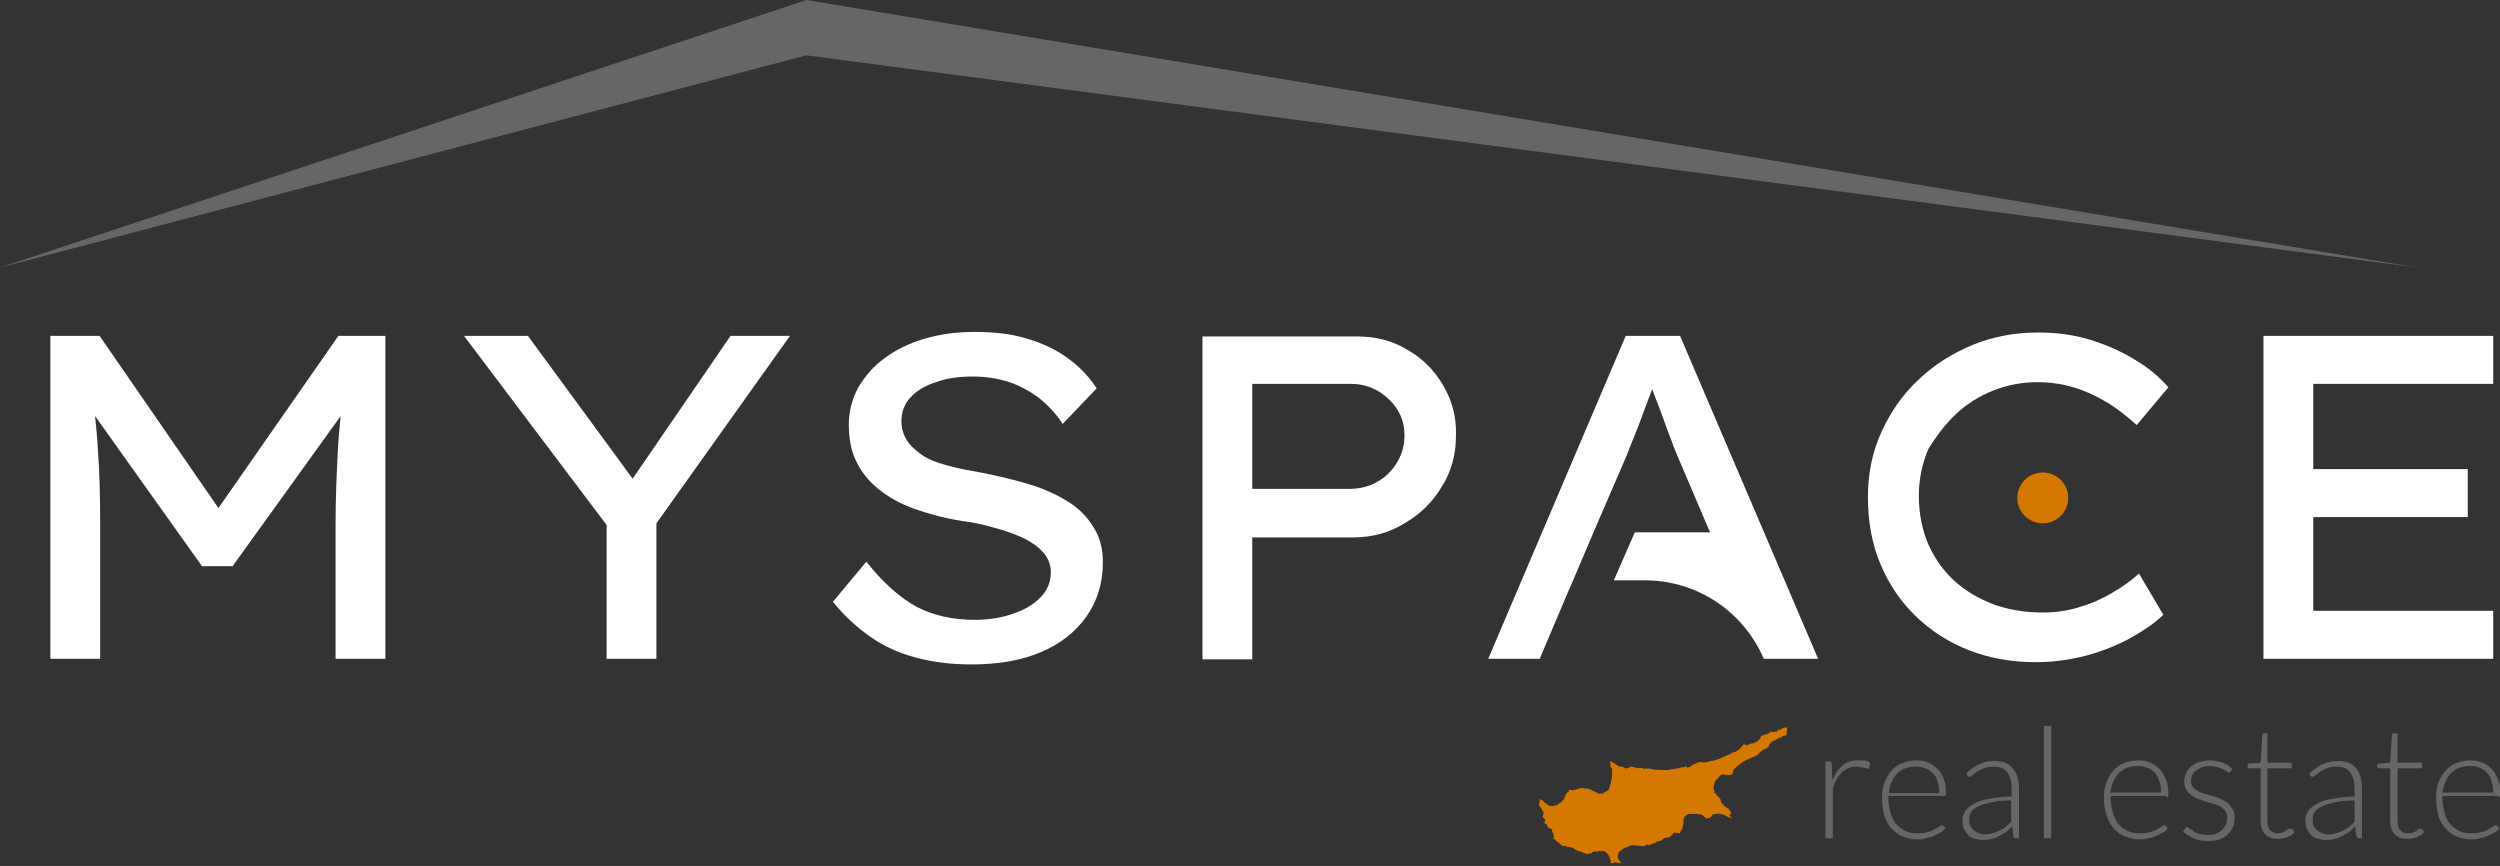 <svg width="332" height="115" viewBox="0 0 332 115" fill="none" xmlns="http://www.w3.org/2000/svg">
<rect x="0" y="0" width="332" height="115" fill="#333333" stroke="none"/>
<g clip-path="url(#clip0_333_165)">
<path d="M29.007 67.471L13.226 44.606H6.688V87.487H13.301V69.72C13.301 65.971 13.226 62.673 13 59.749C12.925 58.25 12.775 56.75 12.625 55.251L26.827 75.192H30.885L45.239 55.251C45.088 56.825 44.938 58.325 44.863 59.899C44.712 62.898 44.562 66.121 44.562 69.645V87.487H51.175V44.606H44.938L29.007 67.471Z" fill="white"/>
<path d="M97.015 44.606L84.014 63.572L70.112 44.606H61.621L80.558 69.72V87.487H87.171V69.495L104.905 44.606H97.015Z" fill="white"/>
<path d="M141.878 66.646C140.45 65.746 138.722 64.922 136.693 64.322C134.739 63.722 132.56 63.197 130.23 62.748C128.502 62.448 126.999 62.148 125.646 61.773C124.293 61.398 123.166 60.949 122.34 60.349C121.513 59.749 120.837 59.149 120.386 58.4C119.935 57.65 119.71 56.825 119.71 55.926C119.71 54.726 120.085 53.677 120.912 52.777C121.738 51.877 122.866 51.203 124.293 50.753C125.721 50.228 127.299 50.003 129.178 50.003C130.831 50.003 132.334 50.228 133.837 50.678C135.265 51.128 136.618 51.877 137.895 52.777C139.097 53.752 140.225 54.876 141.126 56.3L145.635 51.578C144.583 49.928 143.231 48.579 141.652 47.454C140.074 46.33 138.271 45.505 136.167 44.906C134.138 44.306 131.883 44.081 129.328 44.081C126.999 44.081 124.82 44.381 122.791 44.98C120.762 45.58 119.033 46.405 117.53 47.529C116.027 48.579 114.9 49.928 113.998 51.428C113.172 52.927 112.721 54.576 112.721 56.376C112.721 58.25 113.021 59.824 113.698 61.248C114.374 62.673 115.351 63.872 116.628 64.922C117.906 65.971 119.484 66.871 121.363 67.546C123.241 68.22 125.421 68.82 127.825 69.195C129.028 69.345 130.155 69.57 131.282 69.87C132.409 70.169 133.461 70.469 134.438 70.844C135.415 71.219 136.317 71.594 137.068 72.119C137.82 72.568 138.421 73.168 138.872 73.768C139.323 74.443 139.548 75.192 139.548 76.017C139.548 77.291 139.097 78.416 138.121 79.391C137.144 80.365 135.941 81.04 134.363 81.564C132.785 82.089 131.132 82.314 129.403 82.314C126.473 82.314 123.918 81.714 121.738 80.59C119.559 79.391 117.305 77.441 115.05 74.593L110.617 79.915C112.12 81.789 113.773 83.289 115.576 84.563C117.38 85.838 119.409 86.737 121.663 87.337C123.918 87.937 126.322 88.237 129.028 88.237C132.56 88.237 135.641 87.712 138.271 86.587C140.901 85.463 142.855 83.888 144.283 81.864C145.71 79.84 146.462 77.441 146.462 74.668C146.462 72.943 146.086 71.369 145.26 70.094C144.433 68.67 143.306 67.546 141.878 66.646Z" fill="white"/>
<path d="M191.625 51.128C190.423 49.104 188.845 47.529 186.816 46.405C184.862 45.205 182.607 44.681 180.203 44.681H159.688V87.562H166.3V71.369H179.677C182.156 71.369 184.486 70.769 186.515 69.495C188.619 68.295 190.272 66.646 191.475 64.622C192.752 62.598 193.353 60.349 193.353 57.8C193.429 55.326 192.827 53.152 191.625 51.128ZM185.538 61.398C184.862 62.523 183.96 63.422 182.833 64.022C181.781 64.622 180.503 64.922 179.226 64.922H166.3V50.978H179.376C180.654 50.978 181.856 51.278 182.908 51.877C183.96 52.477 184.862 53.302 185.538 54.351C186.214 55.401 186.515 56.525 186.515 57.8C186.515 59.074 186.214 60.274 185.538 61.398Z" fill="white"/>
<path d="M223.112 44.606H215.897L197.637 87.487H204.475L208.157 78.791L208.909 77.067L211.614 70.694L216.048 60.424C216.348 59.674 216.649 58.849 217.025 57.95C217.4 57.05 217.776 56.076 218.152 55.026C218.528 53.977 218.903 53.002 219.279 52.027C219.354 51.877 219.354 51.803 219.429 51.653V51.727C219.805 52.702 220.181 53.752 220.632 54.876C221.007 56.001 221.383 56.975 221.759 57.95C222.135 58.924 222.36 59.599 222.586 60.124L227.094 70.694H217.1L214.319 77.067H218.452C225.366 77.067 231.528 81.19 234.233 87.487H241.447L223.112 44.606Z" fill="white"/>
<path d="M259.708 55.026C261.136 53.677 262.789 52.627 264.668 51.877C266.547 51.128 268.501 50.753 270.53 50.753C272.183 50.753 273.836 50.978 275.339 51.428C276.842 51.877 278.345 52.552 279.697 53.377C281.125 54.201 282.403 55.251 283.755 56.45L287.964 51.428C286.836 50.153 285.409 48.879 283.605 47.829C281.802 46.705 279.773 45.805 277.593 45.13C275.414 44.456 273.085 44.156 270.68 44.156C267.599 44.156 264.743 44.681 261.963 45.805C259.257 46.93 256.853 48.429 254.749 50.453C252.645 52.402 251.066 54.726 249.864 57.35C248.662 59.974 248.061 62.823 248.061 65.971C248.061 69.27 248.587 72.194 249.714 74.892C250.841 77.591 252.419 79.915 254.448 81.864C256.477 83.814 258.807 85.313 261.512 86.362C264.217 87.412 267.148 87.937 270.304 87.937C272.634 87.937 274.888 87.637 277.142 87.037C279.322 86.437 281.351 85.613 283.079 84.638C284.807 83.664 286.235 82.689 287.287 81.639L284.056 76.167C283.004 77.141 281.802 77.966 280.524 78.716C279.247 79.465 277.819 80.14 276.241 80.59C274.663 81.115 273.009 81.34 271.206 81.34C268.876 81.34 266.772 80.965 264.818 80.29C262.865 79.54 261.136 78.566 259.633 77.216C258.13 75.867 257.003 74.293 256.101 72.344C255.275 70.394 254.824 68.295 254.824 65.821C254.824 63.572 255.275 61.548 256.101 59.599C257.078 58.025 258.281 56.375 259.708 55.026Z" fill="white"/>
<path d="M331.098 50.978V44.606H300.588V87.487H331.098V81.115H307.201V68.67H327.716V62.298H307.201V50.978H331.098Z" fill="white"/>
<path d="M246.708 100.981C245.881 100.981 245.205 101.206 244.679 101.656C244.153 102.106 243.702 102.78 243.326 103.605L243.251 101.431C243.251 101.281 243.251 101.206 243.176 101.206C243.101 101.131 243.025 101.131 242.95 101.131H242.424V111.327H243.401V104.654C243.702 103.755 244.078 103.08 244.604 102.555C245.13 102.106 245.731 101.806 246.482 101.806C246.708 101.806 246.858 101.806 247.083 101.881C247.234 101.881 247.384 101.956 247.534 101.956C247.685 101.956 247.76 102.031 247.835 102.031C247.91 102.031 247.985 102.106 247.985 102.106C248.135 102.106 248.135 102.031 248.211 101.956L248.361 101.281C248.135 101.131 247.91 101.056 247.609 100.981C247.309 100.981 247.008 100.981 246.708 100.981Z" fill="#666666"/>
<path d="M257.379 102.181C257.003 101.806 256.627 101.506 256.101 101.281C255.575 101.056 255.049 100.981 254.523 100.981C253.771 100.981 253.17 101.131 252.569 101.356C251.968 101.581 251.517 101.956 251.141 102.405C250.766 102.855 250.465 103.38 250.24 103.98C250.014 104.58 249.939 105.254 249.939 106.004C249.939 106.904 250.089 107.653 250.24 108.328C250.465 109.003 250.766 109.602 251.216 110.052C251.667 110.502 252.118 110.877 252.719 111.102C253.321 111.327 253.922 111.477 254.598 111.477C254.974 111.477 255.35 111.477 255.725 111.327C256.101 111.252 256.477 111.177 256.777 111.027C257.078 110.877 257.379 110.727 257.679 110.577C257.98 110.427 258.205 110.202 258.355 109.977L258.055 109.677C257.98 109.602 257.905 109.602 257.829 109.602C257.754 109.602 257.679 109.677 257.529 109.752C257.379 109.902 257.153 109.977 256.928 110.127C256.702 110.277 256.326 110.427 255.951 110.502C255.575 110.652 255.124 110.652 254.598 110.652C253.997 110.652 253.471 110.577 253.02 110.352C252.569 110.127 252.193 109.827 251.818 109.452C251.517 109.078 251.216 108.553 251.066 107.953C250.916 107.353 250.766 106.679 250.766 105.929V105.704H258.13C258.205 105.704 258.28 105.704 258.355 105.629C258.431 105.554 258.431 105.479 258.431 105.329C258.431 104.58 258.355 103.98 258.13 103.455C257.98 103.005 257.754 102.555 257.379 102.181ZM250.841 105.254C250.916 104.729 250.991 104.205 251.216 103.83C251.367 103.38 251.667 103.005 251.968 102.705C252.269 102.405 252.644 102.181 253.02 102.031C253.471 101.881 253.922 101.806 254.448 101.806C254.899 101.806 255.35 101.881 255.725 102.031C256.101 102.181 256.402 102.405 256.702 102.705C257.003 103.005 257.228 103.38 257.303 103.83C257.454 104.28 257.529 104.729 257.529 105.329H250.841V105.254Z" fill="#666666"/>
<path d="M267.298 102.031C266.997 101.731 266.697 101.431 266.246 101.281C265.795 101.131 265.344 101.056 264.818 101.056C264.067 101.056 263.39 101.206 262.789 101.506C262.188 101.806 261.662 102.181 261.136 102.705L261.286 103.005C261.361 103.155 261.436 103.155 261.587 103.155C261.662 103.155 261.812 103.08 261.963 102.93C262.113 102.78 262.338 102.63 262.564 102.48C262.789 102.33 263.09 102.181 263.465 102.031C263.841 101.881 264.217 101.806 264.743 101.806C265.57 101.806 266.171 102.031 266.547 102.555C266.922 103.08 267.148 103.755 267.148 104.729V105.779C266.02 105.779 264.968 105.929 264.142 106.079C263.315 106.229 262.639 106.454 262.113 106.754C261.587 107.053 261.211 107.353 260.986 107.728C260.76 108.103 260.61 108.478 260.61 108.928C260.61 109.377 260.685 109.752 260.835 110.127C260.986 110.427 261.211 110.727 261.436 110.952C261.662 111.177 261.963 111.327 262.338 111.402C262.639 111.477 263.015 111.551 263.39 111.551C263.841 111.551 264.217 111.477 264.518 111.402C264.893 111.327 265.194 111.177 265.494 111.027C265.795 110.877 266.096 110.652 266.396 110.502C266.697 110.277 266.922 110.052 267.223 109.752L267.373 111.027C267.448 111.252 267.523 111.327 267.749 111.327H268.125V104.654C268.125 104.055 268.049 103.605 267.899 103.08C267.749 102.705 267.523 102.33 267.298 102.031ZM267.148 109.078C266.922 109.302 266.697 109.527 266.396 109.752C266.171 109.977 265.87 110.127 265.57 110.277C265.269 110.427 264.968 110.577 264.668 110.652C264.367 110.727 263.992 110.802 263.541 110.802C263.24 110.802 263.015 110.727 262.789 110.652C262.564 110.577 262.338 110.427 262.113 110.277C261.963 110.127 261.812 109.902 261.662 109.677C261.512 109.452 261.512 109.153 261.512 108.778C261.512 108.403 261.587 108.103 261.812 107.803C262.038 107.503 262.338 107.278 262.789 107.053C263.24 106.829 263.841 106.679 264.518 106.529C265.194 106.379 266.096 106.304 267.073 106.304V109.078H267.148Z" fill="#666666"/>
<path d="M272.408 96.408H271.431V111.327H272.408V96.408Z" fill="#666666"/>
<path d="M287.663 105.854C287.738 105.854 287.813 105.854 287.888 105.779C287.963 105.704 287.963 105.629 287.963 105.479C287.963 104.729 287.888 104.13 287.663 103.605C287.437 103.08 287.212 102.555 286.836 102.181C286.46 101.806 286.085 101.506 285.559 101.281C285.033 101.056 284.506 100.981 283.98 100.981C283.229 100.981 282.628 101.131 282.027 101.356C281.425 101.581 280.975 101.956 280.599 102.405C280.223 102.855 279.923 103.38 279.697 103.98C279.472 104.58 279.396 105.254 279.396 106.004C279.396 106.904 279.547 107.653 279.772 108.328C279.998 109.003 280.298 109.602 280.749 110.052C281.125 110.502 281.651 110.877 282.252 111.102C282.853 111.327 283.454 111.477 284.131 111.477C284.507 111.477 284.882 111.477 285.258 111.327C285.634 111.252 286.009 111.177 286.31 111.027C286.611 110.877 286.911 110.727 287.212 110.577C287.512 110.427 287.738 110.202 287.888 109.977L287.588 109.677C287.512 109.602 287.437 109.602 287.362 109.602C287.287 109.602 287.212 109.677 287.062 109.752C286.911 109.902 286.686 109.977 286.46 110.127C286.235 110.277 285.859 110.427 285.483 110.502C285.108 110.652 284.657 110.652 284.131 110.652C283.53 110.652 283.004 110.577 282.553 110.352C282.102 110.127 281.726 109.827 281.35 109.452C281.05 109.078 280.749 108.553 280.599 107.953C280.449 107.353 280.298 106.679 280.298 105.929V105.704H287.663V105.854ZM280.674 103.755C280.899 103.305 281.125 102.93 281.425 102.63C281.726 102.33 282.102 102.106 282.478 101.956C282.928 101.806 283.379 101.731 283.905 101.731C284.356 101.731 284.807 101.806 285.183 101.956C285.559 102.106 285.934 102.33 286.16 102.63C286.46 102.93 286.611 103.305 286.761 103.755C286.911 104.205 286.986 104.654 286.986 105.254H280.223C280.373 104.729 280.449 104.205 280.674 103.755Z" fill="#666666"/>
<path d="M295.779 106.604C295.478 106.379 295.178 106.229 294.877 106.079C294.501 105.929 294.201 105.854 293.825 105.704C293.449 105.629 293.149 105.479 292.773 105.404C292.397 105.329 292.097 105.179 291.871 105.029C291.571 104.879 291.42 104.729 291.195 104.505C291.045 104.28 290.97 104.055 290.97 103.68C290.97 103.455 291.045 103.155 291.12 102.93C291.27 102.705 291.42 102.48 291.646 102.33C291.871 102.181 292.097 102.031 292.397 101.881C292.698 101.806 293.074 101.731 293.449 101.731C293.825 101.731 294.201 101.806 294.501 101.881C294.802 101.956 295.027 102.031 295.253 102.181C295.478 102.256 295.629 102.405 295.704 102.48C295.854 102.555 295.929 102.63 296.004 102.63C296.08 102.63 296.155 102.555 296.23 102.48L296.455 102.106C296.08 101.731 295.629 101.431 295.103 101.281C294.652 101.131 294.051 100.981 293.449 100.981C292.923 100.981 292.472 101.056 292.022 101.206C291.571 101.356 291.27 101.581 290.97 101.806C290.669 102.031 290.444 102.33 290.293 102.705C290.143 103.005 290.068 103.38 290.068 103.755C290.068 104.205 290.143 104.505 290.293 104.804C290.444 105.104 290.669 105.329 290.97 105.554C291.27 105.779 291.571 105.929 291.871 106.079C292.247 106.229 292.548 106.304 292.923 106.454C293.299 106.529 293.6 106.679 293.975 106.754C294.351 106.829 294.652 106.978 294.877 107.128C295.178 107.278 295.328 107.503 295.554 107.728C295.704 107.953 295.779 108.253 295.779 108.553C295.779 108.853 295.704 109.153 295.629 109.452C295.478 109.752 295.328 109.977 295.103 110.202C294.877 110.427 294.577 110.577 294.276 110.727C293.975 110.877 293.6 110.877 293.149 110.877C292.698 110.877 292.322 110.802 292.022 110.727C291.721 110.652 291.42 110.502 291.27 110.352C291.045 110.202 290.894 110.127 290.744 109.977C290.594 109.902 290.519 109.827 290.444 109.827C290.368 109.827 290.293 109.827 290.293 109.902C290.218 109.902 290.218 109.977 290.143 110.052L289.917 110.427C290.293 110.802 290.819 111.102 291.345 111.327C291.871 111.551 292.473 111.701 293.224 111.701C293.825 111.701 294.276 111.626 294.727 111.477C295.178 111.327 295.554 111.102 295.854 110.802C296.155 110.502 296.38 110.202 296.53 109.827C296.681 109.452 296.756 109.003 296.756 108.553C296.756 108.178 296.681 107.803 296.53 107.503C296.23 107.053 296.08 106.829 295.779 106.604Z" fill="#666666"/>
<path d="M304.045 110.052C303.97 110.052 303.894 110.052 303.819 110.127C303.744 110.202 303.594 110.277 303.519 110.352C303.368 110.427 303.218 110.502 303.068 110.577C302.918 110.652 302.692 110.652 302.467 110.652C302.241 110.652 302.091 110.652 301.941 110.577C301.79 110.502 301.64 110.427 301.49 110.277C301.339 110.127 301.264 109.977 301.189 109.752C301.114 109.527 301.114 109.303 301.114 109.003V102.031H304.345V101.281H301.114V97.383H300.663C300.588 97.383 300.513 97.383 300.513 97.458C300.438 97.533 300.438 97.533 300.438 97.608L300.212 101.281L298.484 101.431V101.806C298.484 101.881 298.484 101.956 298.559 101.956C298.634 102.031 298.634 102.031 298.709 102.031H300.212V109.003C300.212 109.827 300.438 110.427 300.813 110.802C301.189 111.177 301.715 111.402 302.467 111.402C302.918 111.402 303.293 111.327 303.744 111.177C304.12 111.027 304.496 110.802 304.721 110.502L304.421 110.052C304.12 110.127 304.045 110.052 304.045 110.052Z" fill="#666666"/>
<path d="M312.912 102.031C312.612 101.731 312.311 101.431 311.86 101.281C311.409 101.131 310.958 101.056 310.432 101.056C309.681 101.056 309.005 101.206 308.403 101.506C307.802 101.806 307.276 102.181 306.675 102.705L306.825 103.005C306.9 103.155 306.976 103.155 307.126 103.155C307.201 103.155 307.351 103.08 307.502 102.93C307.652 102.78 307.877 102.63 308.103 102.48C308.328 102.33 308.629 102.181 309.005 102.031C309.38 101.881 309.756 101.806 310.282 101.806C311.109 101.806 311.71 102.031 312.086 102.555C312.461 103.08 312.687 103.755 312.687 104.729V105.779C311.56 105.779 310.507 105.929 309.681 106.079C308.854 106.229 308.178 106.454 307.652 106.754C307.126 107.053 306.75 107.353 306.525 107.728C306.299 108.103 306.149 108.478 306.149 108.928C306.149 109.377 306.224 109.752 306.374 110.127C306.525 110.427 306.75 110.727 306.976 110.952C307.201 111.177 307.502 111.327 307.877 111.402C308.178 111.477 308.554 111.551 308.929 111.551C309.38 111.551 309.756 111.477 310.057 111.402C310.432 111.327 310.733 111.177 311.033 111.027C311.334 110.877 311.635 110.652 311.935 110.502C312.236 110.277 312.461 110.052 312.762 109.752L312.912 111.027C312.987 111.252 313.062 111.327 313.288 111.327H313.664V104.654C313.664 104.055 313.589 103.605 313.438 103.08C313.363 102.705 313.138 102.33 312.912 102.031ZM312.762 109.078C312.536 109.302 312.311 109.527 312.01 109.752C311.785 109.977 311.484 110.127 311.184 110.277C310.883 110.427 310.583 110.577 310.282 110.652C309.981 110.727 309.606 110.802 309.155 110.802C308.854 110.802 308.629 110.727 308.403 110.652C308.178 110.577 307.952 110.427 307.727 110.277C307.577 110.127 307.426 109.902 307.276 109.677C307.126 109.452 307.126 109.153 307.126 108.778C307.126 108.403 307.201 108.103 307.426 107.803C307.652 107.503 307.952 107.278 308.403 107.053C308.854 106.829 309.455 106.679 310.132 106.529C310.808 106.379 311.71 106.304 312.687 106.304V109.078H312.762Z" fill="#666666"/>
<path d="M321.404 110.052C321.329 110.052 321.254 110.052 321.179 110.127C321.103 110.202 320.953 110.277 320.878 110.352C320.728 110.427 320.577 110.502 320.427 110.577C320.277 110.652 320.051 110.652 319.751 110.652C319.525 110.652 319.375 110.652 319.225 110.577C319.074 110.502 318.924 110.427 318.774 110.277C318.624 110.127 318.548 109.977 318.473 109.752C318.398 109.527 318.398 109.303 318.398 109.003V102.031H321.629V101.281H318.398V97.383H317.872C317.797 97.383 317.722 97.383 317.722 97.458C317.647 97.533 317.647 97.533 317.647 97.608L317.421 101.281L315.693 101.431V101.806C315.693 101.881 315.693 101.956 315.768 101.956C315.843 102.031 315.843 102.031 315.918 102.031H317.421V109.003C317.421 109.827 317.647 110.427 318.022 110.802C318.398 111.177 318.924 111.402 319.676 111.402C320.127 111.402 320.502 111.327 320.953 111.177C321.329 111.027 321.705 110.802 321.93 110.502L321.629 110.052C321.479 110.127 321.479 110.052 321.404 110.052Z" fill="#666666"/>
<path d="M331.774 105.854C331.85 105.854 331.925 105.854 332 105.779C332.075 105.704 332.075 105.629 332.075 105.479C332.075 104.729 332 104.13 331.774 103.605C331.549 103.08 331.324 102.555 330.948 102.181C330.572 101.806 330.196 101.506 329.67 101.281C329.144 101.056 328.618 100.981 328.092 100.981C327.341 100.981 326.74 101.131 326.138 101.356C325.537 101.581 325.086 101.956 324.711 102.405C324.335 102.855 324.034 103.38 323.809 103.98C323.583 104.58 323.508 105.254 323.508 106.004C323.508 106.904 323.659 107.653 323.809 108.328C324.034 109.003 324.335 109.602 324.786 110.052C325.237 110.502 325.688 110.877 326.289 111.102C326.89 111.327 327.491 111.477 328.167 111.477C328.543 111.477 328.919 111.477 329.295 111.327C329.67 111.252 330.046 111.177 330.347 111.027C330.647 110.877 330.948 110.727 331.248 110.577C331.549 110.427 331.774 110.202 331.925 109.977L331.624 109.677C331.549 109.602 331.474 109.602 331.399 109.602C331.324 109.602 331.248 109.677 331.098 109.752C330.948 109.902 330.722 109.977 330.497 110.127C330.272 110.277 329.896 110.427 329.52 110.502C329.144 110.652 328.693 110.652 328.167 110.652C327.566 110.652 327.04 110.577 326.589 110.352C326.138 110.127 325.763 109.827 325.387 109.452C325.086 109.078 324.786 108.553 324.636 107.953C324.485 107.353 324.335 106.679 324.335 105.929V105.704H331.774V105.854ZM324.786 103.755C324.936 103.305 325.237 102.93 325.537 102.63C325.838 102.33 326.214 102.106 326.589 101.956C327.04 101.806 327.491 101.731 328.017 101.731C328.468 101.731 328.919 101.806 329.295 101.956C329.67 102.106 329.971 102.33 330.272 102.63C330.572 102.93 330.798 103.305 330.873 103.755C331.023 104.205 331.098 104.654 331.098 105.254H324.335C324.485 104.729 324.56 104.205 324.786 103.755Z" fill="#666666"/>
<path d="M237.314 96.558L237.164 96.633H237.089H236.863L236.713 96.708L236.413 96.933H236.262L236.187 96.858H236.112V97.008L236.037 97.083L235.962 97.158H235.736L235.511 97.233L235.21 97.158L235.06 97.233L234.759 97.458L234.609 97.533H234.534H234.384H234.308L234.158 97.683H233.933L233.858 97.757L233.782 97.982L233.707 98.207H233.632H233.557H233.482V98.357L233.407 98.432L233.256 98.507L233.106 98.582L233.031 98.657H232.881L232.73 98.732H232.505L232.43 98.807H232.355L232.279 98.882H232.204L232.054 98.957L231.979 98.882L231.904 98.957H231.829L231.678 98.882L231.603 98.807H231.528V98.957L231.453 99.032L231.303 99.107L231.152 99.332L230.701 99.707L230.401 99.856L230.1 99.931L229.875 100.081L229.349 100.306L228.522 100.681L228.372 100.756L228.146 100.831L227.696 100.981L227.32 101.056H227.245L226.719 101.206H226.493L226.343 101.281L225.967 101.206H225.742H225.591L225.291 101.356L224.765 101.581L224.614 101.731L224.314 101.881L224.013 101.956V101.806H223.938H223.863L223.638 101.881H223.487H223.412L222.886 102.031L222.285 102.106L221.984 102.181H221.759L221.609 102.255H221.308H221.233H220.481L220.106 102.181L219.955 102.255L219.655 102.181L219.204 102.106H219.129L218.903 102.031L218.828 102.106H218.753L218.603 102.031H218.528L218.377 102.106H218.302L218.227 102.031H218.077L218.002 101.956L217.4 102.031L217.25 101.956L216.649 101.806H216.574L216.423 101.881L216.273 101.956L216.123 102.031H215.897L215.672 101.956L215.447 101.806H215.371H215.146H215.071L214.695 101.581L214.244 101.281L213.944 101.131H213.793V101.206L213.868 101.356V101.506V101.656V101.731V101.806L214.019 101.956L214.094 102.106V102.48V102.855L214.019 103.455V103.53L213.944 103.83L213.868 104.13L213.643 104.879L213.568 104.954L213.418 105.029L213.042 105.254L212.741 105.404H212.666H212.441H212.29L212.14 105.329L211.99 105.254L211.764 105.104L211.539 105.029L211.238 104.879L211.163 104.804H211.013L210.787 104.729H210.712H210.637H210.412L210.186 104.654H210.036H209.886L209.735 104.729L209.66 104.804L209.51 104.729H209.435L209.36 104.879H209.284H209.209H209.134H209.059L208.984 104.954H208.909H208.834H208.758H208.683L208.608 104.879H208.533H208.458H208.383V105.029L208.308 105.104L208.157 105.254L208.007 105.404L207.932 105.554L207.706 106.079L207.556 106.304L207.481 106.379L207.331 106.529L207.18 106.604L206.88 106.829L206.579 106.978L206.279 107.053H206.128H205.903L205.677 106.978L205.452 106.829L205.151 106.604L204.776 106.229H204.7L204.55 106.154H204.475V106.229V106.304V106.379L204.4 106.829V106.978L204.7 107.353L204.776 107.578L204.851 107.653L204.926 107.728L205.001 108.028L204.926 108.178V108.328L204.851 108.403V108.478L205.151 108.778L205.227 108.928L205.151 109.153L205.076 109.227V109.302L205.227 109.377L205.452 109.527L205.527 109.827L205.602 109.902H205.677L205.753 109.977H205.828L205.903 110.052H205.978L206.053 110.127L206.128 110.202V110.427L206.279 110.727V110.877L206.354 111.027V111.102L206.279 111.402L206.354 111.476H206.429H206.504L206.579 111.551L206.729 111.776H206.88L206.955 111.851L207.331 112.226L207.406 112.301H207.481L207.556 112.376L207.706 112.301H207.857L207.932 112.376L208.082 112.451H208.232L208.533 112.526H208.683L208.984 112.676L209.134 112.751L209.209 112.826L209.284 112.901L209.51 112.976L209.66 113.051H209.735H209.811L210.186 113.201L210.412 113.276L210.562 113.351L210.712 113.426H210.787L210.938 113.351H211.088H211.163H211.238L211.389 113.276V113.201L211.539 113.126L211.915 113.051L212.065 113.126L212.366 112.976L212.591 113.051L212.741 112.976L213.117 113.051L213.192 113.126L213.342 113.276H213.493L213.418 113.351L213.568 113.501L213.718 113.726L213.793 114.025L213.868 114.175L213.944 114.325V114.4L213.868 114.475V114.55V114.625H213.944H214.019H214.169H214.244L214.394 114.55L214.47 114.475L214.62 114.55H214.77H214.845L215.071 114.625H215.146H215.221V114.55V114.475L215.146 114.4L214.996 114.175L214.92 114.1L214.845 113.95V113.8V113.651V113.501L214.92 113.426V113.276L214.996 113.126L215.221 112.976L215.522 112.751L215.747 112.601L215.973 112.526L216.499 112.301L216.724 112.226L218.377 112.376H218.452L218.528 112.226L218.678 112.151H218.753L218.978 112.226H219.054L219.204 112.151H219.279L219.504 112.001H219.655H219.73L220.03 111.776L220.331 111.701H220.406L220.707 111.551L220.857 111.402L221.007 111.327L221.158 111.252H221.609L221.684 111.102H221.834L221.909 110.952L222.059 110.877L222.135 110.727L222.21 110.652L222.285 110.577H222.661L223.036 110.652H223.112L223.187 110.352L223.262 110.277L223.487 109.902V109.752V109.602L223.562 109.452V109.153V108.853L223.713 108.478L223.863 108.328L224.088 108.178L224.239 108.103H224.389H224.464H225.065H225.291H225.516L225.967 108.178L226.117 108.253L226.268 108.403L226.493 108.628L226.643 108.703H226.719H226.794L226.944 108.628L227.094 108.553L227.245 108.478L227.32 108.328V108.253L227.62 108.103H227.996H228.071L228.146 108.028H228.222L228.447 108.103H228.597L228.748 108.178H228.823H228.973L229.123 108.328H229.198L229.574 108.553H229.649H229.724L229.8 108.628H229.875L229.95 108.553V108.478H229.8L229.649 108.253L229.8 108.103L229.95 107.953L229.875 107.878L229.574 107.428L229.123 107.128L228.973 106.978L228.898 106.903L228.672 106.679L228.522 106.454V106.379V106.304L228.447 106.079L228.297 105.929L228.146 105.779L227.846 105.404L227.771 105.329L227.696 105.254H227.545L227.62 105.179H227.696V105.104L227.545 104.729V104.579L227.696 103.98V103.905L227.921 103.53L228.071 103.455L228.222 103.23L228.372 103.08L228.447 103.005L228.672 102.855H228.823H228.973L229.274 102.93H229.499H229.574H229.724L229.95 102.855L230.025 102.78L230.1 102.705L230.175 102.405V102.33L230.251 102.181L230.626 101.806L230.927 101.581L231.528 101.131L231.829 100.981L231.979 100.906L233.332 100.306L233.707 99.931L233.858 99.782L234.158 99.557L234.534 99.407L234.834 99.182L234.91 99.107L234.985 98.807H235.06L235.135 98.657V98.582L235.436 98.432L236.488 97.907H236.638L236.713 97.757L237.014 97.683H237.089H237.164L237.239 97.608V97.308L237.314 97.233V97.008V96.933V96.858V96.558Z" fill="#D57800"/>
<path d="M271.281 69.495C273.149 69.495 274.663 67.984 274.663 66.121C274.663 64.258 273.149 62.748 271.281 62.748C269.413 62.748 267.899 64.258 267.899 66.121C267.899 67.984 269.413 69.495 271.281 69.495Z" fill="#D57800"/>
<path d="M0 35.535L107.085 0L321.029 35.535L107.085 7.347L0 35.535Z" fill="#666666"/>
</g>
<defs>
<clipPath id="clip0_333_165">
<rect width="332" height="115" fill="white"/>
</clipPath>
</defs>
</svg>
